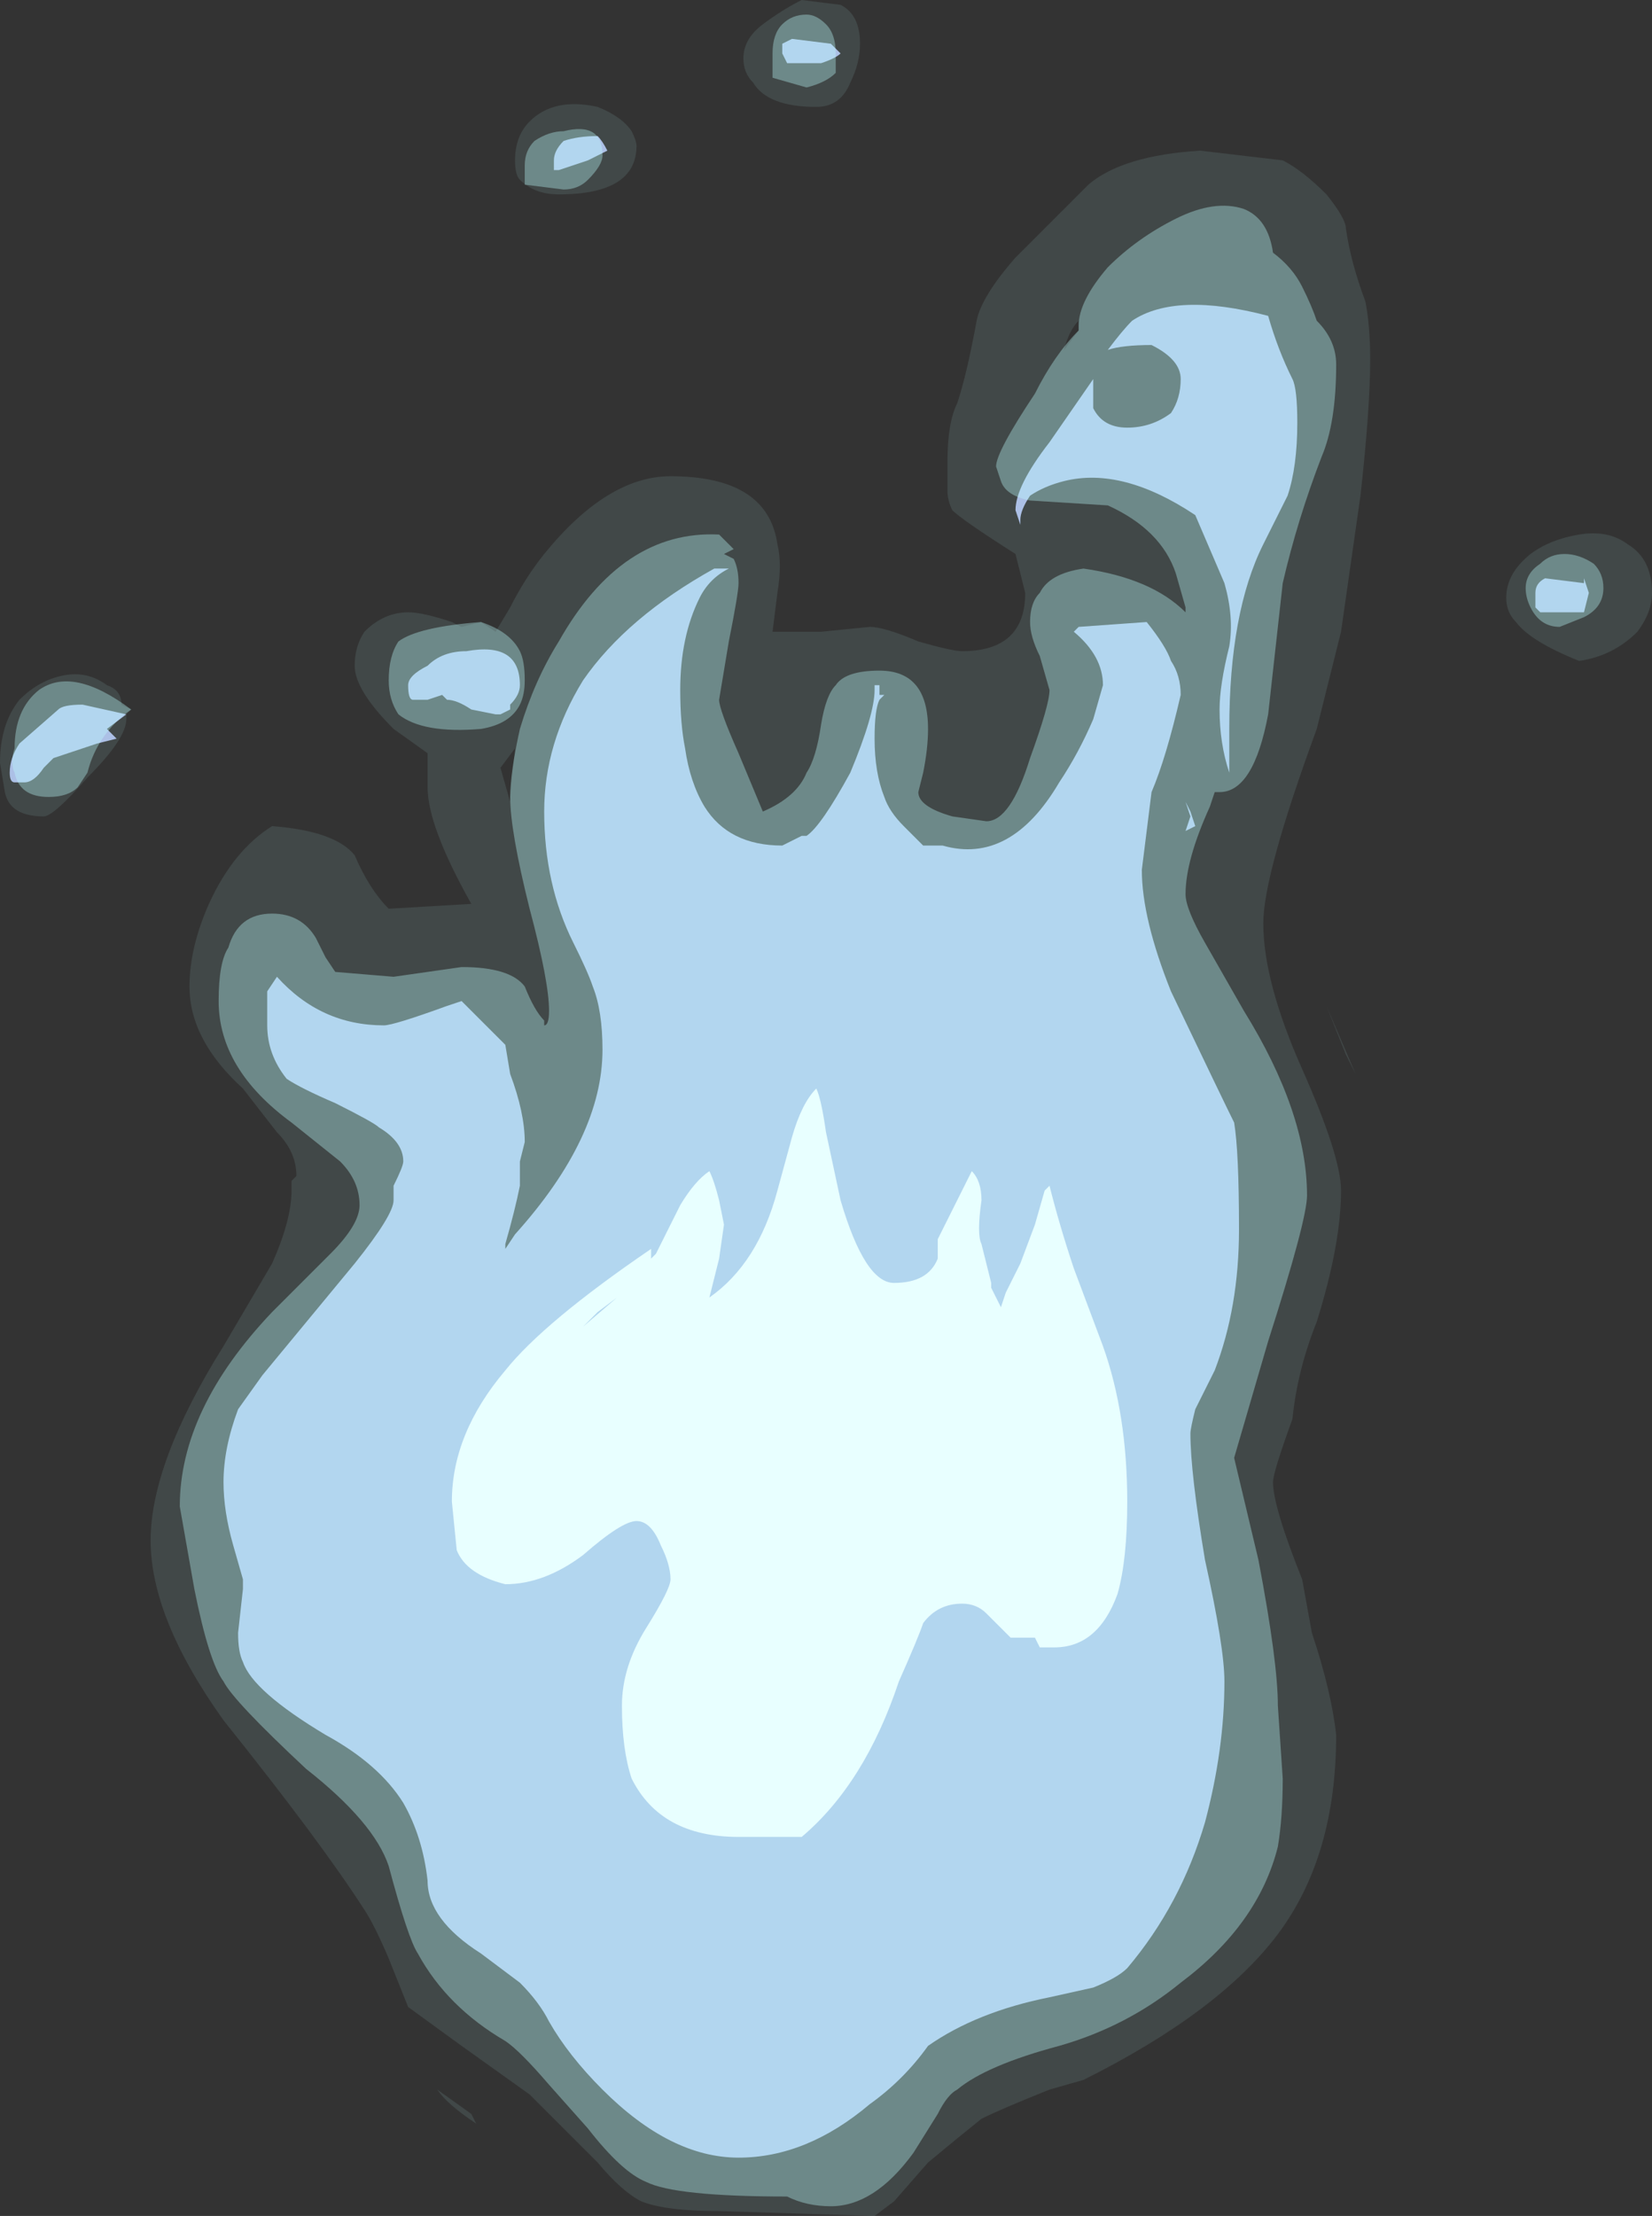 <?xml version="1.0" encoding="UTF-8" standalone="no"?>
<svg xmlns:ffdec="https://www.free-decompiler.com/flash" xmlns:xlink="http://www.w3.org/1999/xlink" ffdec:objectType="shape" height="22.8px" width="17.0px" xmlns="http://www.w3.org/2000/svg">
  <rect width="100%" height="100%" fill="#333333" stroke="none"/>
  <g transform="matrix(1.0, 0.0, 0.0, 1.0, 8.55, 1.55)">
    <path d="M0.2 -0.7 Q0.1 -0.45 -0.15 -0.45 -0.65 -0.45 -0.8 -0.7 -0.9 -0.8 -0.9 -0.95 -0.9 -1.15 -0.7 -1.3 -0.5 -1.45 -0.3 -1.55 L0.1 -1.5 Q0.3 -1.4 0.3 -1.1 0.3 -0.9 0.2 -0.7 M-2.4 -0.45 Q-2.15 -0.35 -2.05 -0.2 -2.0 -0.1 -2.0 -0.05 -2.0 0.45 -2.8 0.45 -3.05 0.45 -3.2 0.3 -3.25 0.25 -3.25 0.1 -3.25 -0.15 -3.1 -0.3 -2.85 -0.55 -2.4 -0.45 M-2.95 4.15 Q-2.3 3.35 -1.65 3.35 -0.65 3.35 -0.55 4.05 -0.5 4.25 -0.55 4.55 L-0.6 4.95 -0.1 4.95 0.4 4.9 Q0.55 4.9 0.9 5.05 1.25 5.15 1.35 5.15 2.0 5.15 2.0 4.55 L1.9 4.15 Q1.35 3.8 1.25 3.7 1.2 3.6 1.2 3.5 L1.2 3.2 Q1.2 2.8 1.3 2.6 1.4 2.3 1.5 1.75 1.55 1.5 1.9 1.1 L2.65 0.35 Q3.0 0.05 3.8 0.0 L4.65 0.1 Q4.85 0.2 5.1 0.45 5.3 0.7 5.3 0.8 5.35 1.15 5.5 1.55 5.55 1.8 5.55 2.15 5.55 2.65 5.45 3.55 L5.25 4.95 5.0 5.95 Q4.45 7.45 4.45 7.95 4.45 8.55 4.85 9.45 5.25 10.35 5.25 10.7 5.25 11.25 5.0 12.05 4.8 12.55 4.75 13.05 4.55 13.6 4.55 13.7 4.55 13.95 4.85 14.7 L4.95 15.25 Q5.15 15.85 5.2 16.3 5.2 17.55 4.6 18.35 4.0 19.15 2.6 19.85 L2.25 19.95 Q1.75 20.15 1.55 20.25 1.3 20.45 1.0 20.7 L0.65 21.1 0.45 21.25 -1.15 21.2 Q-1.7 21.2 -1.95 21.1 -2.15 21.0 -2.4 20.7 L-3.1 20.0 -3.8 19.5 -4.35 19.1 -4.55 18.6 Q-4.7 18.25 -4.8 18.1 -5.25 17.4 -6.25 16.15 -7.0 15.1 -7.0 14.3 -7.0 13.5 -6.25 12.3 L-5.75 11.45 Q-5.55 11.0 -5.55 10.7 L-5.55 10.6 -5.5 10.55 Q-5.5 10.3 -5.7 10.1 L-6.05 9.65 Q-6.6 9.15 -6.6 8.6 -6.6 8.2 -6.4 7.75 -6.15 7.2 -5.75 6.95 -5.1 7.0 -4.9 7.25 -4.75 7.6 -4.55 7.8 L-3.7 7.75 Q-4.15 6.95 -4.15 6.55 L-4.15 6.2 -4.5 5.95 Q-4.9 5.55 -4.9 5.3 -4.9 5.1 -4.8 4.95 -4.6 4.75 -4.35 4.75 -4.2 4.75 -3.9 4.85 L-3.8 4.9 -3.6 4.85 -3.45 4.95 -3.3 4.7 Q-3.15 4.4 -2.95 4.15 M-3.3 6.65 L-3.25 6.15 -3.4 6.35 -3.3 6.7 -3.3 6.65 M-7.25 5.85 Q-7.25 6.05 -7.65 6.45 -8.0 6.85 -8.1 6.85 -8.45 6.85 -8.5 6.6 L-8.55 6.3 Q-8.55 5.9 -8.35 5.65 -8.15 5.45 -7.9 5.4 -7.65 5.35 -7.45 5.5 -7.3 5.55 -7.3 5.7 L-7.2 5.75 -7.25 5.8 -7.25 5.85 M-3.7 20.2 L-3.65 20.3 Q-3.95 20.1 -4.05 19.95 L-3.7 20.2 M8.3 4.95 Q8.05 5.2 7.7 5.25 7.2 5.05 7.05 4.85 6.95 4.75 6.95 4.6 6.95 4.35 7.2 4.15 7.4 4.0 7.7 3.95 8.0 3.9 8.2 4.05 8.45 4.2 8.45 4.55 8.45 4.75 8.3 4.95 M2.55 1.85 L2.55 1.75 Q2.45 1.85 2.4 2.05 L2.55 1.85 M5.4 9.5 L5.3 9.3 5.1 8.8 5.4 9.5" fill="#bffeff" fill-opacity="0.102" fill-rule="evenodd" stroke="none"/>
    <path d="M0.1 -1.0 Q0.05 -0.95 -0.1 -0.9 L-0.45 -0.9 -0.5 -1.0 -0.5 -1.1 -0.4 -1.15 0.0 -1.1 0.1 -1.0 M-2.4 -0.15 Q-2.35 -0.1 -2.3 0.0 L-2.5 0.1 -2.8 0.2 -2.85 0.2 -2.85 0.1 Q-2.85 0.0 -2.75 -0.1 -2.6 -0.15 -2.4 -0.15 M-3.75 5.15 Q-3.2 5.05 -3.2 5.5 -3.2 5.6 -3.3 5.7 L-3.3 5.75 -3.4 5.8 -3.45 5.8 -3.7 5.75 Q-3.85 5.65 -3.95 5.65 L-4.0 5.6 -4.15 5.65 -4.3 5.65 Q-4.35 5.65 -4.35 5.5 -4.35 5.4 -4.15 5.3 -4.0 5.15 -3.75 5.15 M-1.55 5.55 Q-1.55 5.9 -1.5 6.15 -1.45 6.5 -1.3 6.75 -1.05 7.15 -0.5 7.15 L-0.3 7.05 -0.25 7.05 Q-0.1 6.95 0.2 6.4 0.45 5.8 0.45 5.55 L0.45 5.5 0.5 5.5 0.5 5.6 0.55 5.6 0.5 5.65 Q0.45 5.75 0.45 6.05 0.45 6.4 0.55 6.65 0.6 6.8 0.75 6.95 L0.95 7.15 1.15 7.15 Q1.85 7.35 2.35 6.5 2.55 6.2 2.7 5.85 L2.8 5.5 Q2.8 5.2 2.5 4.95 L2.55 4.9 3.25 4.85 Q3.45 5.1 3.5 5.25 3.6 5.4 3.6 5.6 3.45 6.25 3.3 6.6 L3.2 7.4 Q3.2 7.9 3.5 8.65 4.05 9.8 4.15 10.0 4.2 10.3 4.2 11.1 4.2 11.9 3.95 12.55 L3.75 12.95 Q3.7 13.15 3.7 13.2 3.7 13.6 3.85 14.5 4.05 15.4 4.05 15.75 4.05 16.45 3.85 17.2 3.6 18.05 3.05 18.7 2.95 18.8 2.7 18.9 L2.25 19.0 Q1.5 19.15 1.0 19.5 0.75 19.85 0.4 20.1 -0.25 20.65 -0.95 20.65 -1.65 20.65 -2.35 19.95 -2.7 19.6 -2.9 19.25 -3.0 19.05 -3.2 18.85 L-3.6 18.55 Q-4.15 18.2 -4.15 17.8 -4.2 17.35 -4.4 17.0 -4.65 16.6 -5.2 16.3 -5.95 15.85 -6.05 15.55 -6.1 15.45 -6.1 15.25 L-6.05 14.8 -6.05 14.7 -6.15 14.35 Q-6.25 14.0 -6.25 13.7 -6.25 13.35 -6.1 12.95 L-5.85 12.6 -4.9 11.45 Q-4.5 10.95 -4.5 10.8 L-4.5 10.65 Q-4.4 10.45 -4.4 10.4 -4.4 10.2 -4.65 10.05 -4.7 10.0 -5.1 9.8 -5.45 9.65 -5.6 9.55 -5.8 9.3 -5.8 9.0 L-5.8 8.65 -5.7 8.5 Q-5.25 9.0 -4.6 9.0 -4.5 9.0 -3.95 8.8 L-3.8 8.75 -3.6 8.95 Q-3.4 9.15 -3.35 9.2 L-3.3 9.5 Q-3.15 9.9 -3.15 10.2 L-3.2 10.4 -3.2 10.65 Q-3.25 10.9 -3.35 11.25 L-3.35 11.3 -3.25 11.15 Q-2.35 10.15 -2.35 9.25 -2.35 8.85 -2.45 8.6 -2.5 8.45 -2.65 8.15 -2.95 7.55 -2.95 6.8 -2.95 6.1 -2.55 5.45 -2.1 4.8 -1.2 4.3 L-1.05 4.3 Q-1.25 4.4 -1.35 4.6 -1.55 5.0 -1.55 5.55 M-7.25 5.8 L-7.45 5.95 -7.35 6.05 -7.55 6.1 -8.0 6.25 -8.1 6.35 Q-8.2 6.5 -8.3 6.5 L-8.4 6.5 Q-8.45 6.5 -8.45 6.4 -8.45 6.25 -8.35 6.1 L-7.95 5.75 Q-7.9 5.7 -7.7 5.7 L-7.25 5.8 M7.25 4.55 Q7.25 4.45 7.35 4.4 L7.75 4.45 7.75 4.4 7.8 4.55 7.75 4.75 7.3 4.75 7.25 4.7 7.25 4.55 M3.7 6.8 L3.75 6.95 3.65 7.0 3.7 6.85 3.65 6.7 3.7 6.8 M3.5 2.7 Q3.6 2.55 3.6 2.35 3.6 2.15 3.3 2.0 3.0 2.0 2.85 2.05 3.0 1.85 3.1 1.75 3.55 1.45 4.5 1.7 4.6 2.05 4.75 2.35 4.8 2.45 4.8 2.8 4.8 3.25 4.7 3.55 L4.45 4.05 Q4.1 4.75 4.1 5.95 L4.1 6.4 Q4.0 6.1 4.0 5.75 4.0 5.5 4.1 5.1 4.15 4.8 4.05 4.45 L3.75 3.75 Q3.0 3.25 2.4 3.4 2.2 3.45 2.05 3.55 1.95 3.7 1.95 3.8 L1.95 3.85 1.9 3.7 Q1.9 3.45 2.25 3.0 L2.7 2.35 2.7 2.45 Q2.7 2.6 2.7 2.65 2.8 2.85 3.05 2.85 3.3 2.85 3.5 2.7" fill="#acc0e6" fill-rule="evenodd" stroke="none"/>
    <path d="M2.25 10.65 Q2.35 11.05 2.5 11.5 L2.8 12.3 Q3.05 13.0 3.05 13.9 3.05 14.5 2.95 14.85 2.75 15.4 2.3 15.4 L2.15 15.4 2.1 15.3 1.85 15.3 1.6 15.05 Q1.5 14.95 1.35 14.95 1.1 14.95 0.95 15.15 0.9 15.3 0.7 15.75 0.35 16.8 -0.3 17.35 L-0.95 17.35 Q-1.75 17.35 -2.05 16.75 -2.15 16.45 -2.15 16.0 -2.15 15.6 -1.9 15.2 -1.65 14.8 -1.65 14.7 -1.65 14.55 -1.75 14.35 -1.85 14.1 -2.0 14.1 -2.15 14.1 -2.55 14.45 -2.95 14.75 -3.35 14.75 -3.75 14.65 -3.85 14.4 L-3.9 13.9 Q-3.9 13.2 -3.35 12.55 -2.95 12.05 -1.85 11.3 L-1.85 11.4 -1.8 11.35 -1.55 10.85 Q-1.4 10.6 -1.25 10.5 -1.2 10.6 -1.15 10.8 L-1.1 11.05 -1.15 11.4 -1.25 11.8 Q-0.75 11.45 -0.55 10.7 L-0.4 10.15 Q-0.3 9.8 -0.15 9.65 -0.1 9.75 -0.05 10.1 L0.1 10.8 Q0.35 11.65 0.65 11.65 1.0 11.65 1.1 11.4 L1.1 11.2 1.45 10.5 Q1.55 10.6 1.55 10.8 1.5 11.15 1.55 11.25 L1.65 11.65 1.65 11.7 1.75 11.9 1.8 11.75 1.95 11.45 2.1 11.05 2.2 10.7 2.25 10.65 M-2.4 11.95 L-2.55 12.1 -2.2 11.8 -2.4 11.95" fill="#ffffff" fill-rule="evenodd" stroke="none"/>
    <path d="M0.05 -0.8 Q-0.05 -0.7 -0.25 -0.65 L-0.6 -0.75 -0.6 -1.0 Q-0.6 -1.2 -0.5 -1.3 -0.4 -1.4 -0.25 -1.4 -0.15 -1.4 -0.05 -1.3 0.05 -1.2 0.05 -1.0 L0.05 -0.8 M-2.75 -0.2 Q-2.35 -0.3 -2.35 0.05 -2.35 0.15 -2.5 0.3 -2.6 0.4 -2.75 0.4 L-3.15 0.35 -3.15 0.15 Q-3.15 0.0 -3.05 -0.1 -2.9 -0.2 -2.75 -0.2 M-3.2 5.15 Q-3.15 5.25 -3.15 5.45 -3.15 5.6 -3.2 5.7 -3.3 5.9 -3.6 5.95 -4.2 6.0 -4.45 5.8 -4.55 5.65 -4.55 5.45 -4.55 5.2 -4.45 5.05 -4.25 4.9 -3.6 4.85 -3.3 4.95 -3.2 5.15 M-3.2 5.95 Q-3.05 5.45 -2.8 5.05 -2.15 3.9 -1.15 3.95 L-1.0 4.1 -1.1 4.15 -1.0 4.2 Q-0.95 4.3 -0.95 4.45 -0.95 4.55 -1.05 5.05 L-1.15 5.65 Q-1.15 5.75 -0.95 6.2 L-0.7 6.8 Q-0.35 6.65 -0.25 6.4 -0.15 6.25 -0.1 5.9 -0.05 5.6 0.05 5.5 0.15 5.35 0.5 5.35 1.0 5.35 1.0 5.95 1.0 6.15 0.95 6.4 L0.9 6.6 Q0.9 6.75 1.25 6.85 L1.6 6.9 Q1.85 6.9 2.05 6.25 2.25 5.7 2.25 5.55 L2.15 5.2 Q2.05 5.0 2.05 4.85 2.05 4.65 2.15 4.55 2.25 4.35 2.6 4.3 3.3 4.4 3.65 4.75 L3.65 4.7 3.55 4.35 Q3.4 3.9 2.85 3.65 L2.05 3.6 Q1.8 3.55 1.75 3.4 L1.7 3.25 Q1.7 3.1 2.1 2.5 2.3 2.1 2.55 1.85 L2.55 1.8 Q2.55 1.55 2.85 1.2 3.15 0.9 3.55 0.7 3.95 0.5 4.25 0.6 4.5 0.7 4.55 1.05 4.75 1.2 4.85 1.4 4.95 1.6 5.0 1.75 5.2 1.95 5.2 2.2 5.2 2.8 5.05 3.15 4.8 3.8 4.65 4.45 L4.5 5.8 Q4.35 6.6 4.0 6.6 L3.95 6.6 3.9 6.75 Q3.65 7.3 3.65 7.65 3.65 7.8 3.85 8.15 L4.25 8.85 Q4.9 9.9 4.9 10.75 4.9 11.0 4.5 12.25 L4.15 13.45 4.4 14.5 Q4.6 15.55 4.6 16.0 L4.65 16.75 Q4.65 17.15 4.6 17.45 4.4 18.25 3.6 18.85 3.05 19.3 2.35 19.5 1.6 19.7 1.3 19.95 1.2 20.0 1.1 20.2 L0.85 20.6 Q0.45 21.15 0.0 21.15 -0.25 21.15 -0.45 21.05 -1.6 21.05 -1.9 20.9 -2.15 20.8 -2.5 20.35 L-2.9 19.9 Q-3.2 19.55 -3.35 19.45 -3.95 19.1 -4.25 18.55 -4.35 18.4 -4.55 17.65 -4.7 17.2 -5.4 16.65 -6.15 15.95 -6.25 15.75 -6.4 15.55 -6.55 14.8 L-6.7 13.95 Q-6.7 12.95 -5.75 11.95 L-5.15 11.35 Q-4.85 11.05 -4.85 10.85 -4.85 10.6 -5.05 10.4 L-5.55 10.0 Q-6.3 9.45 -6.3 8.75 -6.3 8.35 -6.2 8.2 -6.1 7.85 -5.75 7.85 -5.45 7.85 -5.3 8.1 L-5.2 8.3 -5.1 8.45 -4.5 8.5 -3.8 8.4 Q-3.3 8.4 -3.15 8.6 -3.05 8.85 -2.95 8.95 L-2.95 9.0 Q-2.9 9.0 -2.9 8.85 -2.9 8.55 -3.1 7.8 -3.3 7.0 -3.3 6.65 -3.3 6.4 -3.2 5.95 M-8.4 6.15 Q-8.4 5.75 -8.15 5.55 -7.8 5.3 -7.2 5.75 -7.55 6.0 -7.65 6.4 L-7.75 6.55 Q-7.85 6.65 -8.05 6.65 -8.35 6.65 -8.4 6.4 -8.45 6.3 -8.4 6.15 M7.55 4.15 Q7.7 4.15 7.85 4.25 7.95 4.35 7.95 4.5 7.95 4.7 7.75 4.8 L7.5 4.9 Q7.3 4.9 7.2 4.7 7.15 4.6 7.15 4.5 7.15 4.35 7.3 4.25 7.4 4.15 7.55 4.15" fill="#bffeff" fill-opacity="0.353" fill-rule="evenodd" stroke="none"/>
  </g>
</svg>
